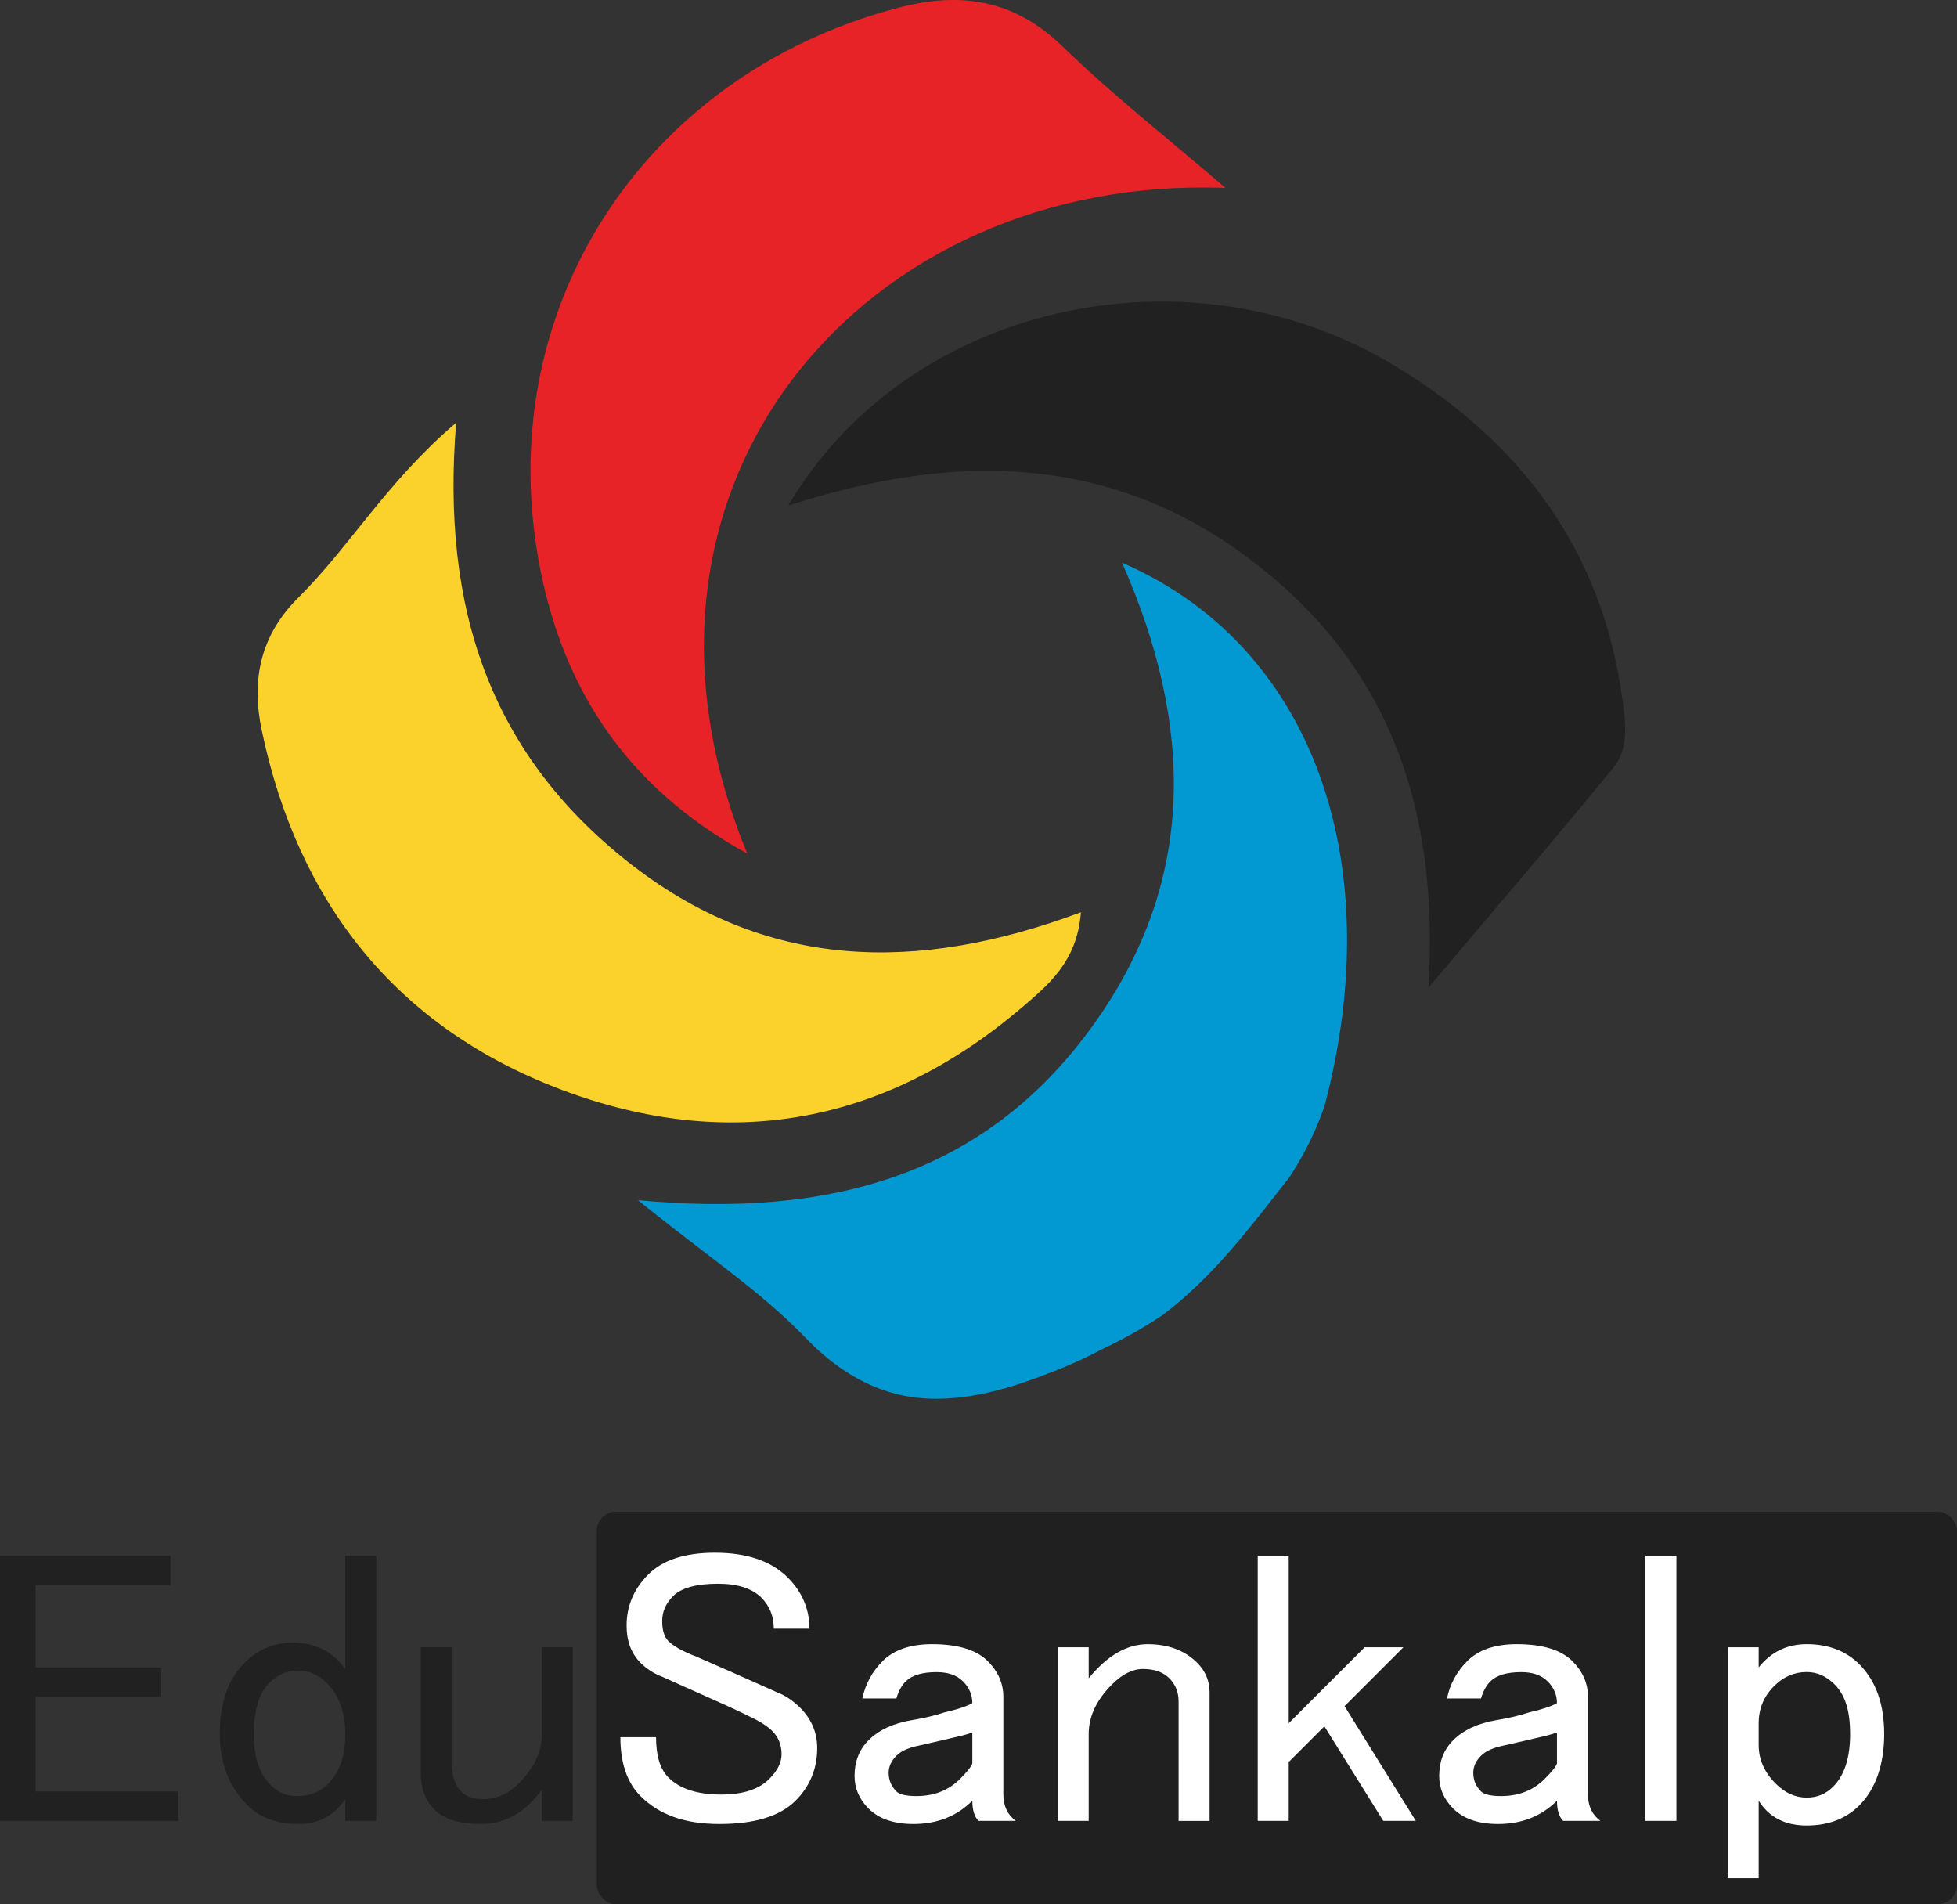 <?xml version="1.0" encoding="UTF-8"?>
<svg xmlns="http://www.w3.org/2000/svg" viewBox="0 0 722.79 703.2">
  <rect x="0" y="0" width="722.79" height="703.2" fill="#333333" stroke="none"/>
  <defs>
    <style>
      .cls-1 {
        fill: #e82327;
      }

      .cls-1, .cls-2, .cls-3, .cls-4, .cls-5, .cls-6 {
        stroke-width: 0px;
      }

      .cls-2 {
        fill: #fff;
      }

      .cls-3 {
        fill: #202020;
      }

      .cls-4 {
        fill: #fbd22c;
      }

      .cls-5 {
        fill: #212121;
      }

      .cls-6 {
        fill: #0298d2;
      }
    </style>
  </defs>
  <g id="Layer_1" data-name="Layer 1">
    <rect class="cls-3" x="220.42" y="558.28" width="502.37" height="144.92" rx="7.04" ry="7.04"/>
    <g>
      <path class="cls-5" d="m0,574.55h62.97v10.88H13.17v30.34h46.37v10.88H13.17v34.92h52.66v10.88H0v-97.88Z"/>
      <path class="cls-5" d="m127.51,574.55h11.45v97.88h-11.45v-8.01c-4.2,6.11-9.93,9.16-17.17,9.16-8.01,0-14.31-2.29-18.89-6.87-6.87-6.87-10.3-15.64-10.3-26.33,0-11.45,3.05-20.22,9.16-26.33,4.95-4.95,10.88-7.44,17.74-7.44,8.39,0,14.88,3.25,19.46,9.73v-41.79Zm-28.05,46.94c-3.82,3.82-5.72,10.12-5.72,18.89s2.09,14.7,6.3,18.89c2.67,2.67,5.91,4.01,9.73,4.01,4.58,0,8.39-1.52,11.45-4.58,4.19-4.19,6.3-10.3,6.3-18.32s-2.29-14.31-6.87-18.89c-3.06-3.05-6.68-4.58-10.88-4.58-3.82,0-7.25,1.53-10.3,4.58Z"/>
      <path class="cls-5" d="m155.43,608.32h11.45v42.93c0,4.58,1.15,8.01,3.43,10.3,1.91,1.91,4.58,2.86,8.01,2.86,4.96,0,9.35-1.9,13.17-5.72,5.72-5.72,8.59-11.64,8.59-17.75v-32.63h11.45v64.11h-11.45v-11.45c-6.11,8.4-13.55,12.59-22.32,12.59-8.01,0-13.74-1.72-17.17-5.15-3.43-3.43-5.15-7.82-5.15-13.17v-46.94Z"/>
      <path class="cls-2" d="m239.44,581.42c5.34-5.34,13.54-8.01,24.61-8.01,11.82,0,20.79,3.06,26.9,9.16,5.34,5.35,8.01,11.65,8.01,18.89h-13.17c0-4.58-1.53-8.39-4.58-11.45-3.43-3.43-8.78-5.15-16.03-5.15-8.01,0-13.55,1.53-16.6,4.58-2.67,2.67-4.01,5.72-4.01,9.16s.76,5.92,2.29,7.44c1.9,1.91,5.34,3.82,10.3,5.72,8.77,3.82,18.69,8.21,29.77,13.17,3.05,1.15,5.91,3.06,8.59,5.72,4.2,4.2,6.3,9.16,6.3,14.88,0,7.64-2.67,14.12-8.01,19.46-5.72,5.72-15.08,8.59-28.05,8.59s-22.32-3.43-29.19-10.3c-4.96-4.96-7.44-12.21-7.44-21.75h13.17c0,6.87,1.52,11.83,4.58,14.88,4.19,4.2,10.68,6.3,19.46,6.3,8.01,0,13.93-1.91,17.74-5.72,3.05-3.05,4.58-6.1,4.58-9.16,0-3.43-1.14-6.3-3.43-8.59-1.91-1.91-4.96-3.81-9.16-5.72-3.82-1.9-8.78-4.19-14.88-6.87-6.87-3.05-12.41-5.53-16.6-7.44-3.06-1.15-5.72-2.86-8.01-5.15-3.43-3.43-5.15-8.01-5.15-13.74,0-7.25,2.67-13.54,8.01-18.89Z"/>
      <path class="cls-2" d="m325.92,613.47c4.2-4.19,10.3-6.3,18.32-6.3,9.53,0,16.4,2.1,20.61,6.3,3.81,3.82,5.72,8.21,5.72,13.17v36.06c0,4.2,1.52,7.44,4.58,9.73h-13.74c-1.53-1.52-2.29-4.01-2.29-7.44-5.72,5.72-12.98,8.59-21.75,8.59-7.25,0-12.79-1.91-16.6-5.72-3.43-3.43-5.15-7.44-5.15-12.02,0-5.34,1.72-9.73,5.15-13.17,3.81-3.81,9.16-6.3,16.03-7.44,4.58-.76,8.59-1.72,12.02-2.86,4.96-1.14,8.39-2.29,10.3-3.43,0-3.05-1.14-5.72-3.43-8.01-2.29-2.29-5.54-3.43-9.73-3.43-5.35,0-9.16,1.15-11.45,3.43-1.53,1.53-2.67,3.63-3.43,6.3h-12.59c1.15-5.34,3.62-9.92,7.44-13.74Zm33.2,26.33c-2.29.77-4.39,1.34-6.3,1.72-6.49,1.53-11.45,2.67-14.88,3.43-3.06.77-5.35,1.91-6.87,3.43-1.91,1.91-2.86,4.01-2.86,6.3,0,2.67.95,4.96,2.86,6.87,1.14,1.14,3.62,1.72,7.44,1.72,6.48,0,11.82-2.09,16.03-6.3,2.67-2.67,4.19-4.58,4.58-5.72v-11.45Z"/>
      <path class="cls-2" d="m402.09,672.43h-11.45v-64.11h11.45v11.45c6.87-8.39,14.11-12.59,21.75-12.59s13.74,2.29,18.32,6.87c3.05,3.06,4.58,6.68,4.58,10.88v47.51h-11.45v-44.08c0-3.43-1.14-6.3-3.43-8.59-2.29-2.29-5.54-3.43-9.73-3.43-3.82,0-7.64,1.91-11.45,5.72-5.72,5.72-8.59,11.83-8.59,18.32v32.06Z"/>
      <path class="cls-2" d="m464.52,574.55h11.45v61.82l28.05-28.05h14.31l-21.75,21.75,26.33,42.36h-12.02l-21.75-34.92-13.17,13.17v21.75h-11.45v-97.88Z"/>
      <path class="cls-2" d="m541.84,613.47c4.19-4.19,10.3-6.3,18.32-6.3,9.53,0,16.4,2.1,20.61,6.3,3.81,3.82,5.72,8.21,5.72,13.17v36.06c0,4.2,1.52,7.44,4.58,9.73h-13.74c-1.53-1.52-2.29-4.01-2.29-7.44-5.72,5.72-12.98,8.59-21.75,8.59-7.25,0-12.79-1.91-16.6-5.72-3.43-3.43-5.15-7.44-5.15-12.02,0-5.34,1.72-9.73,5.15-13.17,3.81-3.81,9.16-6.3,16.03-7.44,4.58-.76,8.59-1.72,12.02-2.86,4.96-1.14,8.39-2.29,10.3-3.43,0-3.05-1.15-5.72-3.43-8.01-2.29-2.29-5.54-3.43-9.73-3.43-5.35,0-9.16,1.15-11.45,3.43-1.53,1.53-2.67,3.63-3.43,6.3h-12.59c1.14-5.34,3.62-9.92,7.44-13.74Zm33.2,26.33c-2.29.77-4.39,1.34-6.3,1.72-6.49,1.53-11.45,2.67-14.88,3.43-3.06.77-5.35,1.91-6.87,3.43-1.91,1.91-2.86,4.01-2.86,6.3,0,2.67.95,4.96,2.86,6.87,1.15,1.14,3.62,1.72,7.44,1.72,6.48,0,11.82-2.09,16.03-6.3,2.67-2.67,4.2-4.58,4.58-5.72v-11.45Z"/>
      <path class="cls-2" d="m607.71,574.55h11.45v97.88h-11.45v-97.88Z"/>
      <path class="cls-2" d="m649.54,693.61h-11.45v-85.29h11.45v7.44c4.58-5.72,10.49-8.59,17.74-8.59,8.01,0,14.5,2.49,19.46,7.44,6.1,6.11,9.16,14.69,9.16,25.76s-3.06,20.23-9.16,26.33c-4.96,4.96-11.45,7.44-19.46,7.44s-13.93-3.05-17.74-9.16v28.62Zm5.72-70.98c-3.82,3.82-5.72,8.4-5.72,13.74v8.01c0,5.35,2.09,10.12,6.3,14.31,3.43,3.43,7.24,5.15,11.45,5.15,3.81,0,7.06-1.33,9.73-4.01,4.19-4.19,6.3-10.68,6.3-19.46s-1.91-14.5-5.72-18.32c-3.06-3.05-6.49-4.58-10.3-4.58-4.58,0-8.59,1.72-12.02,5.15Z"/>
    </g>
  </g>
  <g id="Layer_3" data-name="Layer 3">
    <g>
      <path class="cls-1" d="m452.6,69.41c-132.3-5.23-232.98,108.69-176.62,245.8-44.36-24.33-67.5-60.27-76.35-104.54C180.53,115.19,237.19,27.74,331.62,2.9c23.25-6.12,42.92-3.12,60.93,14.35,18.61,18.05,39.13,34.14,60.06,52.15Z"/>
      <path class="cls-6" d="m407.01,498.26c-3.67,1.97-9.34,4.82-16.52,7.63-12.33,4.81-37.39,15.05-60.59,8.59-11.16-3.11-21.99-9.6-32.52-20.57-16.26-16.94-36.41-30.17-61.75-50.69,71.56,6.71,128-9.56,167.4-63.66,39.42-54.12,37.75-111.96,11.39-171.75,69.76,30.16,98.86,109.46,74.75,200.75-1.41,4.06-3.23,8.57-5.58,13.34-2.43,4.93-4.98,9.23-7.41,12.91-14.25,18.15-28.03,36.73-46.74,50.8-2.04,1.37-4.18,2.74-6.41,4.09-5.54,3.36-10.92,6.18-16.02,8.56Z"/>
      <path class="cls-4" d="m168.47,156.12c-5.6,68.74,12.73,121.87,63.12,161.89,51.04,40.55,107.22,41.44,167.62,18.88-1.34,18.3-12.28,27.07-22.17,35.48-50.47,42.87-108.07,53.25-169.54,30.1-61.12-23.01-97.47-69.07-110.84-132.8-3.86-18.41-.68-34.86,13.57-49.01,19.04-18.91,32.69-42.79,58.24-64.55Z"/>
      <path class="cls-5" d="m291.1,186.73c44.01-74.74,147.9-97.64,223.95-51.72,46.83,28.28,76.85,68.46,84.23,123.64,1.13,8.44,2.3,17.8-3.3,24.68-21.14,25.95-43.01,51.32-68.42,81.41,4.25-68.69-16.02-121.16-67.07-159.08-51.36-38.15-108.46-38.62-169.39-18.93Z"/>
    </g>
  </g>
</svg>
